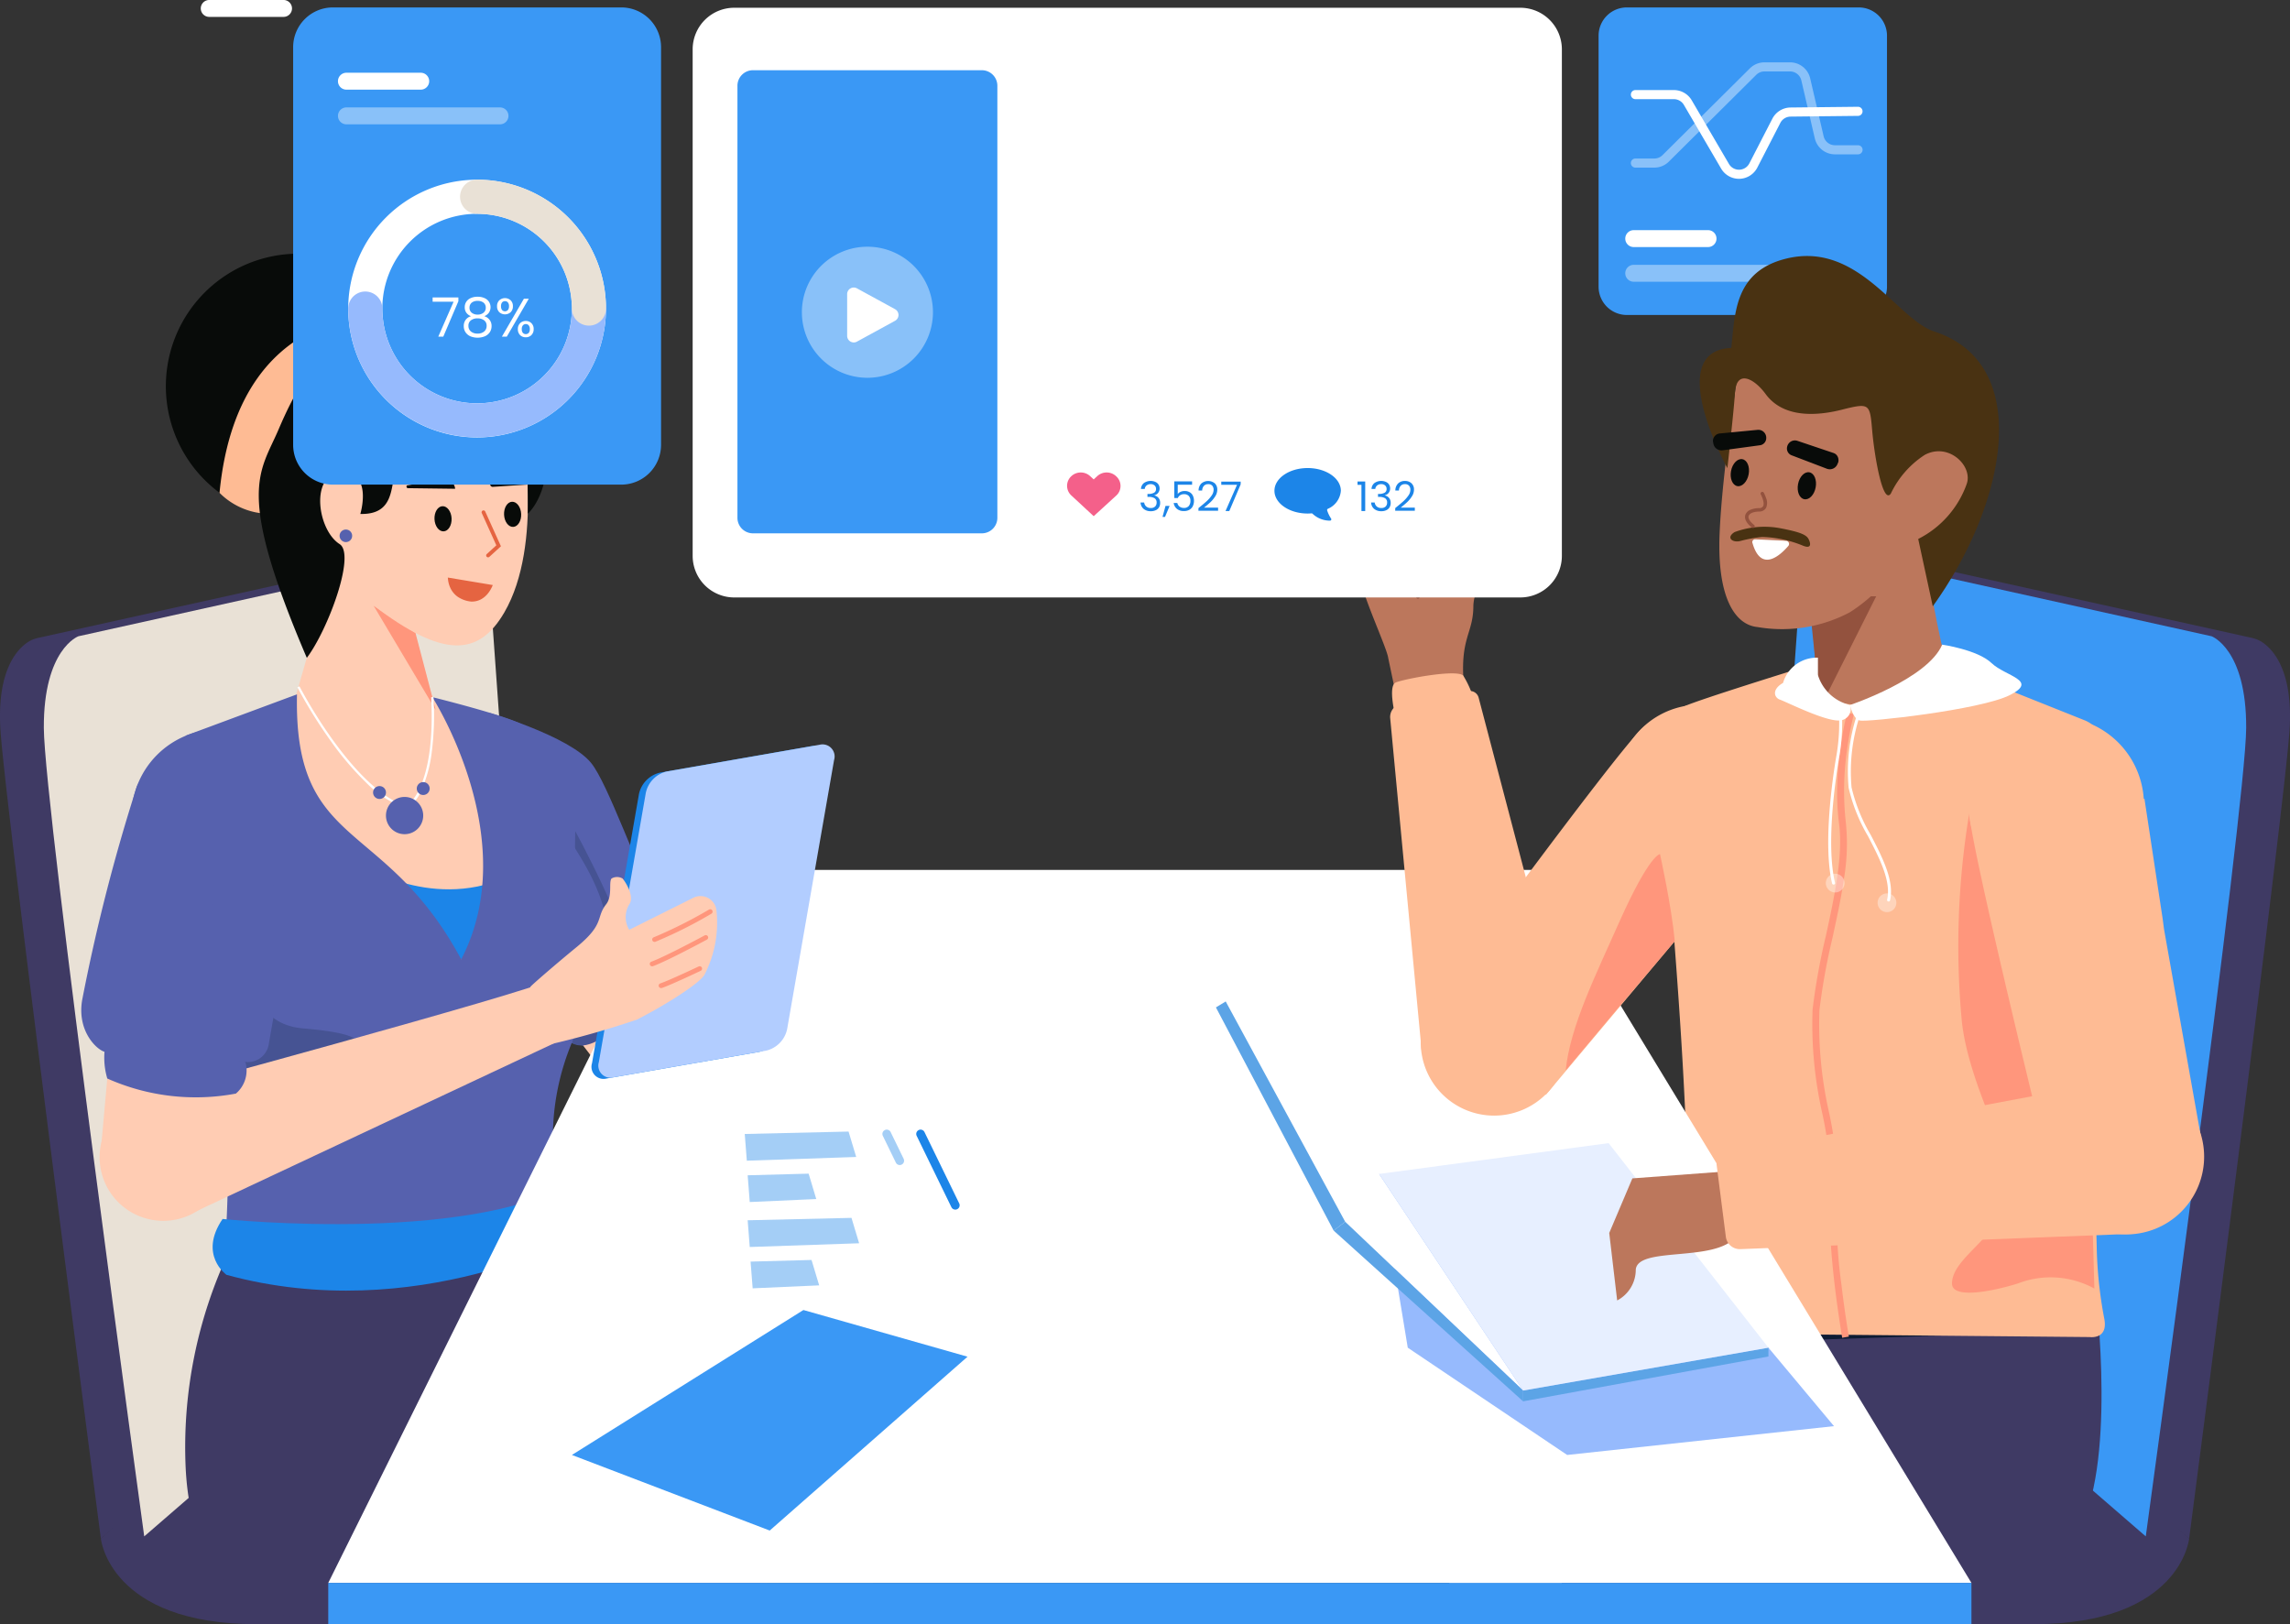 <svg id="Groupe_14873" data-name="Groupe 14873" xmlns="http://www.w3.org/2000/svg" width="173.104" height="122.78" viewBox="0 0 173.104 122.78">
  <rect x="0" y="0" width="173.104" height="122.78" fill="#333333" stroke="none"/>
  <path id="Tracé_1159" data-name="Tracé 1159" d="M311.544,164.013h-5.618a.639.639,0,0,1,0-1.278h5.618a.639.639,0,1,1,0,1.278Z" transform="translate(-290.11 -162.736)" fill="#fff"/>
  <path id="Tracé_1160" data-name="Tracé 1160" d="M939.615,166H922.089a2.138,2.138,0,0,0-2.138,2.138v18.974a2.138,2.138,0,0,0,2.138,2.138h17.525a2.138,2.138,0,0,0,2.138-2.138V168.138A2.138,2.138,0,0,0,939.615,166Z" transform="translate(-799.112 -165.439)" fill="#3a98f5"/>
  <path id="Tracé_1161" data-name="Tracé 1161" d="M937.941,265.226h-5.618a.639.639,0,1,1,0-1.278h5.618a.639.639,0,1,1,0,1.278Z" transform="translate(-808.828 -246.55)" fill="#fff"/>
  <path id="Tracé_1162" data-name="Tracé 1162" d="M943.933,280.479h-11.61a.639.639,0,0,1,0-1.278h11.61a.639.639,0,0,1,0,1.278Z" transform="translate(-808.828 -259.181)" fill="#fff" opacity="0.4"/>
  <path id="Tracé_1163" data-name="Tracé 1163" d="M942.3,209.055a1.566,1.566,0,0,1-1.351-.776l-2.813-4.811a.879.879,0,0,0-.759-.435h-2.905a.344.344,0,1,1,0-.688h2.905a1.566,1.566,0,0,1,1.352.776l2.813,4.811a.879.879,0,0,0,1.54-.042l1.739-3.377a1.564,1.564,0,0,1,1.375-.849l5.1-.055h0a.344.344,0,0,1,0,.688l-5.1.055a.877.877,0,0,0-.771.477l-1.739,3.377a1.567,1.567,0,0,1-1.351.849Z" transform="translate(-810.848 -195.537)" fill="#fff"/>
  <path id="Tracé_1164" data-name="Tracé 1164" d="M935.9,198.113h-1.429a.344.344,0,1,1,0-.688H935.9a.873.873,0,0,0,.619-.255l6.605-6.56a1.557,1.557,0,0,1,1.1-.455h1.933a1.565,1.565,0,0,1,1.526,1.213l1.016,4.374a.877.877,0,0,0,.855.68H951.3a.344.344,0,0,1,0,.688h-1.745a1.565,1.565,0,0,1-1.525-1.213l-1.016-4.374a.878.878,0,0,0-.856-.68h-1.933a.873.873,0,0,0-.619.255L937,197.658A1.556,1.556,0,0,1,935.9,198.113Z" transform="translate(-810.848 -185.442)" fill="#fff" opacity="0.4"/>
  <path id="Tracé_1165" data-name="Tracé 1165" d="M1060.02,805.653s-.641,6.462-11.775,6.462H1035.19l17.317-13.464Z" transform="translate(-894.541 -689.336)" fill="#3f3a64"/>
  <path id="Tracé_1166" data-name="Tracé 1166" d="M1011.939,403.75l30.655,6.792a2.28,2.28,0,0,1,.767.318c.848.56,2.362,2.2,2.072,6.669-.389,5.963-7.589,61.107-7.589,61.107l-29.433-25.482Z" transform="translate(-872.365 -362.319)" fill="#3f3a64"/>
  <path id="Tracé_1167" data-name="Tracé 1167" d="M992.876,402.731l30.879,6.842s2.642.962,2.615,6.937-7.59,61.107-7.59,61.107l-29.434-25.482Z" transform="translate(-856.578 -361.475)" fill="#3a98f5"/>
  <path id="Tracé_1168" data-name="Tracé 1168" d="M1012.8,392.828s.543,7.871.782,9.118c.419,2.185,10.018-2.405,9.314-4.351-.365-1.009-2.027-10.627-2.027-10.627Z" transform="translate(-876 -348.423)" fill="#bc775c"/>
  <path id="Tracé_1169" data-name="Tracé 1169" d="M1013.722,433.52l-.822-8.058h4.865Z" transform="translate(-876.083 -380.299)" fill="#93523e"/>
  <path id="Tracé_1169_-_Contour" data-name="Tracé 1169 - Contour" d="M1013.208,433.408l-.861-8.446h5.1Zm-.671-8.275.782,7.67,3.848-7.67Z" transform="translate(-875.624 -379.885)" fill="#93523e"/>
  <path id="Tracé_1170" data-name="Tracé 1170" d="M992.081,332.228c.371-3.963-4.124-3.108-4.892-2.93s-1.972-5.694-1.972-5.694-8.869-1.579-10.769,0c0,0-1.192,7.4-1.384,12.142s1.137,6.863,2.875,7.025a10.943,10.943,0,0,0,6.957-1.108,11.983,11.983,0,0,0,4.549-5.278l.088-.04S991.732,335.971,992.081,332.228Z" transform="translate(-843.079 -295.369)" fill="#bc775c"/>
  <path id="Tracé_1171" data-name="Tracé 1171" d="M978.218,394.839a6.5,6.5,0,0,1,3.482-.288c1.5.293,1.954.487,2.123.834s.2.731-.423.485a8.676,8.676,0,0,0-3.1-.663,10.423,10.423,0,0,0-1.6.292C978.095,395.682,977.528,395.276,978.218,394.839Z" transform="translate(-847.101 -354.615)" fill="#493212"/>
  <path id="Tracé_1172" data-name="Tracé 1172" d="M966.511,291.331s.5-4.434.568-5.662c.092-1.766,1.383-1.2,2.307.041,1.33,1.839,3.867,1.723,6,1.146,1.872-.456,1.9-.349,2.07,1.628s.81,5.648,1.41,4.77a7.131,7.131,0,0,1,2.567-2.927c1.783-.951,3.612.8,3.182,2.159a7.452,7.452,0,0,1-3.68,4.2l1.1,5.09c5.565-7.719,7.66-18.319.113-20.773-2.819-.917-5.747-6.86-11.2-5.508-3.865.958-3.865,4.056-4.139,6.75C961.612,282.466,966.511,291.331,966.511,291.331Z" transform="translate(-835.935 -255.943)" fill="#493212"/>
  <path id="Tracé_1173" data-name="Tracé 1173" d="M1008.859,371.54c.107-.562-.107-1.074-.474-1.143s-.753.329-.858.891.1,1.074.473,1.143S1008.753,372.1,1008.859,371.54Z" transform="translate(-871.611 -334.693)" fill="#080b09"/>
  <path id="Tracé_1174" data-name="Tracé 1174" d="M979.387,365.769c.106-.562-.106-1.074-.474-1.143s-.753.329-.859.891.106,1.074.474,1.144S979.28,366.331,979.387,365.769Z" transform="translate(-847.204 -329.914)" fill="#080b09"/>
  <path id="Tracé_1175" data-name="Tracé 1175" d="M984.962,381.753a.13.13,0,0,1-.081-.028c-.537-.427-.566-.762-.5-.968a.671.671,0,0,1,.383-.379,1.663,1.663,0,0,1,.649-.127.342.342,0,0,0,.309-.143c.131-.236-.088-.736-.175-.893a.13.13,0,1,1,.228-.126,2.492,2.492,0,0,1,.171.4.943.943,0,0,1,0,.745.586.586,0,0,1-.526.277h0c-.415.006-.726.135-.792.33-.06.176.09.424.411.68a.13.13,0,0,1-.081.232Z" transform="translate(-852.447 -341.84)" fill="#93523e"/>
  <path id="Tracé_1176" data-name="Tracé 1176" d="M987.785,399.91c.536.023,1.608.07,2.323.113a.227.227,0,0,1,.119.04.23.23,0,0,1,.1.221.225.225,0,0,1-.047.117c-.619.722-2.058,2.035-2.709-.192a.21.21,0,0,1,.213-.3Z" transform="translate(-855.092 -359.138)" fill="#fff"/>
  <path id="Tracé_1177" data-name="Tracé 1177" d="M1006.661,358.083l-.046.1a.625.625,0,0,1-.8.379l-2.654-1.012a.55.55,0,0,1-.359-.65.593.593,0,0,1,.1-.23.6.6,0,0,1,.421-.249.6.6,0,0,1,.249.025l2.7.91a.576.576,0,0,1,.2.1.563.563,0,0,1,.144.176.572.572,0,0,1,.065.218A.562.562,0,0,1,1006.661,358.083Z" transform="translate(-867.71 -323.124)" fill="#080b09"/>
  <path id="Tracé_1178" data-name="Tracé 1178" d="M970.807,352.019l2.837-.272a.6.6,0,0,1,.645.617.549.549,0,0,1-.5.552l-2.814.382a.626.626,0,0,1-.689-.55l-.023-.111a.571.571,0,0,1,.541-.618Z" transform="translate(-840.776 -319.254)" fill="#080b09"/>
  <path id="Tracé_1179" data-name="Tracé 1179" d="M261.36,805.653s.641,6.462,11.776,6.462H286.19l-17.317-13.464Z" transform="translate(-253.734 -689.336)" fill="#3f3a64"/>
  <path id="Tracé_1180" data-name="Tracé 1180" d="M250.531,403.75l-30.656,6.792a2.286,2.286,0,0,0-.767.318c-.848.56-2.363,2.2-2.072,6.669.388,5.963,7.589,61.107,7.589,61.107l29.434-25.482Z" transform="translate(-217 -362.319)" fill="#3f3a64"/>
  <path id="Tracé_1181" data-name="Tracé 1181" d="M269.766,402.731l-30.88,6.842s-2.641.962-2.614,6.937,7.589,61.107,7.589,61.107L273.3,452.136Z" transform="translate(-232.959 -361.475)" fill="#e9e1d6"/>
  <path id="Tracé_1182" data-name="Tracé 1182" d="M456.835,568.211l3,4.193a5.205,5.205,0,0,0,3.688,2.15l19.613,2.07.3,4.912L459.5,582.988a8.254,8.254,0,0,1-7.049-3.215l-6.414-8.362Z" transform="translate(-406.663 -498.509)" fill="#ffccb3"/>
  <path id="Tracé_1183" data-name="Tracé 1183" d="M466.579,579s-6.166,1.628-7.968,6.713l-3.072-4.541,10.378-3.1Z" transform="translate(-414.534 -506.675)" fill="#ff967c"/>
  <path id="Tracé_1184" data-name="Tracé 1184" d="M430.206,476.2s6,1.749,7.67,3.768c1.3,1.571,3.509,8.1,5.241,11.243.419.76,1.012.829.571,1.575-1.825,3.089-3.389,7.592-6.4,8.567C427.192,499.824,430.206,476.2,430.206,476.2Z" transform="translate(-393.207 -422.311)" fill="#5661ae"/>
  <path id="Tracé_1185" data-name="Tracé 1185" d="M468.739,528.231s4,7.261,4.612,11.163c0,0-1.426,3.618-2.432,4.354-1.57,1.148-2.432.5-2.432.5Z" transform="translate(-425.256 -465.401)" fill="#465393"/>
  <path id="Tracé_1186" data-name="Tracé 1186" d="M299.954,294.337a10.02,10.02,0,1,0-10.02-10.02A10.02,10.02,0,0,0,299.954,294.337Z" transform="translate(-277.397 -255.12)" fill="#080b09"/>
  <path id="Tracé_1187" data-name="Tracé 1187" d="M328,300.951s-12.931-2.283-14.448,13.4a5.379,5.379,0,0,0,3.16,1.545s1.514-15.215,12.045-14.039Z" transform="translate(-296.958 -277.095)" fill="#febb94"/>
  <path id="Tracé_1188" data-name="Tracé 1188" d="M377.878,286.5s-1.487-.772-.366-1.662a6.051,6.051,0,0,0,1.648-2.175,1.6,1.6,0,0,1,.673,2.076c-.574,1.417-.934,1.5-.934,1.5Z" transform="translate(-349.573 -262.049)" fill="#febb94"/>
  <path id="Tracé_1189" data-name="Tracé 1189" d="M361.812,292.647s-.409,1.625-1.533.738a6.055,6.055,0,0,0-2.5-1.1,1.6,1.6,0,0,1,1.866-1.132c1.511.233,1.671.565,1.671.565Z" transform="translate(-333.582 -269.046)" fill="#febb94"/>
  <path id="Tracé_1190" data-name="Tracé 1190" d="M353.6,407.678l1.583,5.89s12.085,13.712,2.055,18.7c-1.763.877-10.189-5.859-11.771-7.353s-.926-10.315-.926-10.315l3.633-12.6Z" transform="translate(-322.506 -360.869)" fill="#ffccb3"/>
  <path id="Tracé_1191" data-name="Tracé 1191" d="M377.176,543.748s5.9,3.711,11.837.267c0,0-.914,5.112-4.511,6.758S377.176,543.748,377.176,543.748Z" transform="translate(-349.641 -478.251)" fill="#1c85e8"/>
  <path id="Tracé_1192" data-name="Tracé 1192" d="M384.416,431.088l-3.174-2.076,4.7,7.9Z" transform="translate(-353.008 -383.238)" fill="#ff967c"/>
  <path id="Tracé_1193" data-name="Tracé 1193" d="M364.577,331.482s1.679,8.834-1.321,13.984c-1.957,3.358-4.645,3.453-9.887-.525-4.807-3.648-5.786-5.829-5.786-5.829l1.175-9.184S362.652,323.515,364.577,331.482Z" transform="translate(-325.135 -299.167)" fill="#ffccb3"/>
  <path id="Tracé_1194" data-name="Tracé 1194" d="M317.282,468.28s5.943,1.468,6.9,2.143,2.188,6.589,3.913,9.327,4.082,7.065,1.054,12.069a18.709,18.709,0,0,0-2.755,9.792l2.291,12.561H303.165c-1.067.1-1.634-2.606-1.6-3.677a90.586,90.586,0,0,0,.214-10.184c-.306-7.589-3.14-29.119-3.14-29.119l8.414-3.124c-.259,11.845,6.623,9.26,12.413,20.035C324.2,479,317.282,468.28,317.282,468.28Z" transform="translate(-284.603 -415.581)" fill="#5661ae"/>
  <path id="Tracé_1195" data-name="Tracé 1195" d="M309.5,521.934a7.413,7.413,0,0,1,.263,5.262c-1.109,2.99-2.329,10.274,3.076,10.733,6.625.563,3.844,1.764.845,2.684s-1.753.846-1.562,4c.136,2.245-5.9,6.8-5.342,5.062C309.759,540.342,299.625,528.81,309.5,521.934Z" transform="translate(-289.925 -460.187)" fill="#465393"/>
  <path id="Tracé_1196" data-name="Tracé 1196" d="M414.472,417.317l3.18.53c-.012.027-.026.059-.044.094a2.292,2.292,0,0,1-.269.421,1.447,1.447,0,0,1-1.181.581,1.764,1.764,0,0,1-1.49-.937,1.9,1.9,0,0,1-.178-.551C414.481,417.4,414.475,417.355,414.472,417.317Z" transform="translate(-380.526 -373.554)" fill="#e56441"/>
  <path id="Tracé_1196_-_Contour" data-name="Tracé 1196 - Contour" d="M413.918,416.718l3.4.566-.044.1c-.014.032-.03.065-.046.1a2.391,2.391,0,0,1-.279.437,1.757,1.757,0,0,1-.486.422,1.439,1.439,0,0,1-.725.191h-.047a2.171,2.171,0,0,1-1.034-.37,1.687,1.687,0,0,1-.523-.613,2,2,0,0,1-.186-.576c-.008-.048-.014-.1-.018-.145Zm3.149.7-2.955-.492,0,.021a1.827,1.827,0,0,0,.17.526,1.69,1.69,0,0,0,1.419.89h.031a1.352,1.352,0,0,0,1.077-.55A2.217,2.217,0,0,0,417.067,417.417Z" transform="translate(-380.067 -373.058)" fill="#e56441"/>
  <path id="Tracé_1197" data-name="Tracé 1197" d="M439.342,385.3c.356-.017.624-.457.6-.982s-.335-.936-.692-.919-.624.457-.6.982S438.986,385.321,439.342,385.3Z" transform="translate(-400.547 -345.469)" fill="#080b09"/>
  <path id="Tracé_1198" data-name="Tracé 1198" d="M408.75,387.24c.356-.017.624-.457.6-.982s-.335-.936-.692-.919-.624.457-.6.982S408.394,387.258,408.75,387.24Z" transform="translate(-375.214 -347.073)" fill="#080b09"/>
  <path id="Tracé_1199" data-name="Tracé 1199" d="M435.417,373.124l-2.675.175a.189.189,0,0,1-.184-.167.608.608,0,0,1,.676-.561l2.212.244C435.621,372.806,435.636,373.113,435.417,373.124Z" transform="translate(-395.503 -336.496)" fill="#080b09"/>
  <path id="Tracé_1200" data-name="Tracé 1200" d="M395.867,374.186l3.565.045a.778.778,0,0,0-.914-.7l-2.706.44C395.725,373.974,395.736,374.193,395.867,374.186Z" transform="translate(-365.028 -337.283)" fill="#080b09"/>
  <path id="Tracé_1201" data-name="Tracé 1201" d="M429.28,390.728a.143.143,0,0,1-.1-.249l.721-.659-1.1-2.438a.143.143,0,0,1,.261-.118l1.187,2.628-.874.8A.143.143,0,0,1,429.28,390.728Z" transform="translate(-392.383 -348.597)" fill="#e56441"/>
  <path id="Tracé_1202" data-name="Tracé 1202" d="M347.382,312.92c-1.868.013-2.743-.42-4.7.5a2.864,2.864,0,0,0-1.558,1.295c-.38,1.434-.136,3.426-2.664,3.371,0,0,.818-2.721-.919-3.069-2.949-.59-2.475,4.181-.648,5.346,1.242.791-.891,6.5-2.478,8.6-5.428-12.684-3.544-13.962-2.133-17.272,2.4-5.626,4.5-7.339,10.175-8.27,0,0,7.521.2,9.515,6.82,1.7,5.656-.854,7.825-.854,7.825s.079-4.209-.337-4.64C350.231,312.854,349.787,312.9,347.382,312.92Z" transform="translate(-311.222 -279.233)" fill="#080b09"/>
  <path id="Tracé_1203" data-name="Tracé 1203" d="M855.7,756.978l-21.283,3.781,4.189,16.847h13.633S858.718,763.677,855.7,756.978Z" transform="translate(-728.281 -654.826)" fill="#ffccb3"/>
  <path id="Tracé_1204" data-name="Tracé 1204" d="M879.178,761.06s3.28,1.01,4.634,6.36-.123,12.792-.123,12.792H885.8a18.98,18.98,0,0,0,1.987-20.087Z" transform="translate(-765.348 -657.432)" fill="#ff967c"/>
  <path id="Tracé_1205" data-name="Tracé 1205" d="M884.289,721.318s1.64,12.247-.808,18.085c-2.083,4.965-5.3,7.779-9.209,7.852H844.309s-.047-16-12.685-18.739C831.624,728.516,873.217,716.932,884.289,721.318Z" transform="translate(-725.969 -624.475)" fill="#3f3a64"/>
  <path id="Tracé_1206" data-name="Tracé 1206" d="M1010.375,739.914l-27.187.9.289-1.9,5.3-.612h21.562Z" transform="translate(-851.478 -639.357)" fill="#0d1b33"/>
  <path id="Tracé_1207" data-name="Tracé 1207" d="M954.142,457.2c-.234.991-.294-2.516-.767-2.37-2.164.671-8.322,2.592-9.632,3.14-1.6.667-1.7,3.337-1.808,5.229-.075,1.325,1.9,19.926,2,32.528.021,2.692-2.7,5.843-3.026,7.34a6.035,6.035,0,0,0-.143,1.227,1.087,1.087,0,0,0,1.078,1.093l32.465.3s1.439.209,1.092-1.433a32.021,32.021,0,0,1-.564-5.448c-.323-13.089-.385-35.009-.526-36.046-.213-1.557,1.459-2.9-.352-3.683L963.9,455.06s-1.843,1.344-2.109,1.481C956.739,459.124,954.142,457.2,954.142,457.2Z" transform="translate(-816.345 -404.613)" fill="#febb94"/>
  <path id="Tracé_1208" data-name="Tracé 1208" d="M1016.02,523.287c0-.017-.3-1.762-.562-3.943-.151-1.282-.258-2.462-.317-3.509a23.649,23.649,0,0,1,0-3.288,26.762,26.762,0,0,0-.646-6.32,30.466,30.466,0,0,1-.71-7.766,49.348,49.348,0,0,1,.989-5.493c.653-3,1.329-6.094,1.008-8.566a18.815,18.815,0,0,1-.13-3.055,25.526,25.526,0,0,1,.239-2.686,23.54,23.54,0,0,1,.514-2.649l.5.135-.249-.068.249.068a23.551,23.551,0,0,0-.5,2.594,21.6,21.6,0,0,0-.108,5.594,15.7,15.7,0,0,1-.134,4.2c-.212,1.477-.552,3.037-.881,4.545a48.973,48.973,0,0,0-.98,5.433,30.111,30.111,0,0,0,.7,7.627,27.069,27.069,0,0,1,.652,6.454,35.886,35.886,0,0,0,.312,6.688c.256,2.167.556,3.9.559,3.918Z" transform="translate(-876.768 -422.16)" fill="#ff967c"/>
  <path id="Tracé_1209" data-name="Tracé 1209" d="M497.541,738.819l21.283,3.781-4.189,16.847H501S494.522,745.518,497.541,738.819Z" transform="translate(-448.652 -639.789)" fill="#ffccb3"/>
  <path id="Tracé_1210" data-name="Tracé 1210" d="M529.2,742.9s-3.28,1.01-4.634,6.36.123,12.792.123,12.792h-2.109a18.98,18.98,0,0,1-1.987-20.087Z" transform="translate(-466.721 -642.395)" fill="#ff967c"/>
  <path id="Tracé_1211" data-name="Tracé 1211" d="M301.78,704.463a34.671,34.671,0,0,0-3.323,16.414c.426,8.866,5.277,11.852,12.945,11.852l30.989-3.121s.047-16,12.685-18.739c0,0-14.071-10.242-28.3-7.669C319.787,704.463,315.4,706,301.78,704.463Z" transform="translate(-284.424 -609.949)" fill="#3f3a64"/>
  <path id="Tracé_1212" data-name="Tracé 1212" d="M311.25,682.253s20.07,2.1,27.468-3.43l-.331,4.615s-12.508,6.949-26.842,3.039C311.546,686.476,309.4,684.967,311.25,682.253Z" transform="translate(-294.424 -590.106)" fill="#1c85e8"/>
  <path id="Tracé_1213" data-name="Tracé 1213" d="M668.845,653.584s5.962-1.248,8.431-.676c2.516.52,7.812,1.845,6.864,5.727-.656,2.772-3.55,1.674-3.55,1.674s.753,1.107-.367,1.612c-.683.284-5.088-2.132-5.088-2.132-2.94.946-6.776-1.051-6.776-1.051Z" transform="translate(-590.769 -568.522)" fill="#ffccb3"/>
  <path id="Tracé_1214" data-name="Tracé 1214" d="M722.545,688.619a.248.248,0,0,1-.1-.023l-3.212-1.48a.249.249,0,0,1,.208-.452l3.212,1.48a.249.249,0,0,1-.1.475Z" transform="translate(-632.775 -596.58)" fill="#ff967c"/>
  <path id="Tracé_1215" data-name="Tracé 1215" d="M727.939,674.31a.247.247,0,0,1-.106-.024,42.115,42.115,0,0,0-4.369-1.848.249.249,0,1,1,.1-.488,17.912,17.912,0,0,1,2.568,1.01c1,.443,1.908.872,1.917.876a.249.249,0,0,1-.106.474Z" transform="translate(-636.235 -584.411)" fill="#ff967c"/>
  <path id="Tracé_1216" data-name="Tracé 1216" d="M730.712,663.211a.247.247,0,0,1-.129-.036,16.326,16.326,0,0,0-4.51-1.881.249.249,0,1,1,.121-.482,16.816,16.816,0,0,1,4.647,1.938.249.249,0,0,1-.129.461Z" transform="translate(-638.406 -575.185)" fill="#ff967c"/>
  <path id="Tracé_1217" data-name="Tracé 1217" d="M388.1,545.3h64.709L485.553,599.2H361.342Z" transform="translate(-336.529 -479.54)" fill="#fff"/>
  <path id="Tracé_1218" data-name="Tracé 1218" d="M823.424,678.98l2.169,13.134,12.049,8.109,20.17-2.179-4.955-5.93Z" transform="translate(-719.178 -590.236)" fill="#96bafd"/>
  <path id="Tracé_1219" data-name="Tracé 1219" d="M755.982,603.127l9.032,16.653,13.449,12.759-10.887-16.372Z" transform="translate(-663.33 -527.423)" fill="#fff"/>
  <path id="Tracé_1220" data-name="Tracé 1220" d="M752.437,603.127l9.032,16.653-.871.67-8.9-16.873Z" transform="translate(-659.785 -527.423)" fill="#5ca4e6"/>
  <path id="Tracé_1221" data-name="Tracé 1221" d="M804.325,700l13.449,12.759v.817l-14.32-12.906Z" transform="translate(-702.641 -607.644)" fill="#5ca4e6"/>
  <path id="Tracé_1222" data-name="Tracé 1222" d="M886.757,759.441l18.546-3.39v-.665l-18.546,3.238Z" transform="translate(-771.624 -653.508)" fill="#5ca4e6"/>
  <path id="Tracé_1223" data-name="Tracé 1223" d="M852.857,680.891l-12.082-15.464-17.351,2.33,10.887,16.373Z" transform="translate(-719.178 -579.013)" fill="#e7efff"/>
  <path id="Tracé_1224" data-name="Tracé 1224" d="M269.708,506.321l-2.8,16.1a1.6,1.6,0,0,1-1.764,1.311s-7.893-.519-10.52-.738c-.619-.052-2.3-1.577-1.787-4.09a139.317,139.317,0,0,1,4.075-15.9c.65-2.214,7.6-.889,7.6-.889Z" transform="translate(-246.597 -443.456)" fill="#5661ae"/>
  <path id="Tracé_1225" data-name="Tracé 1225" d="M281.411,496.65a6.627,6.627,0,1,0-6.627-6.627A6.627,6.627,0,0,0,281.411,496.65Z" transform="translate(-264.851 -428.274)" fill="#5661ae"/>
  <path id="Tracé_1226" data-name="Tracé 1226" d="M261.82,624.475l.108-1.284,9.826,1.119L271.6,625.4l-.836,6.89-9.554-1.031Z" transform="translate(-253.612 -544.038)" fill="#ffccb3"/>
  <path id="Tracé_1227" data-name="Tracé 1227" d="M264.9,623.127l9.778,1.13-.152,1.093c-2.222-.245-7.2-.664-9.782-.928Z" transform="translate(-256.539 -543.985)" fill="#ff967c"/>
  <path id="Tracé_1228" data-name="Tracé 1228" d="M265.608,653.253a4.811,4.811,0,1,0-4.811-4.811A4.811,4.811,0,0,0,265.608,653.253Z" transform="translate(-253.268 -560.965)" fill="#ffccb3"/>
  <path id="Tracé_1229" data-name="Tracé 1229" d="M284.619,610.535l27.149-12.745s1.629-5.79-.142-4.828c-1.815.983-30.738,8.8-30.738,8.8Z" transform="translate(-269.905 -518.915)" fill="#ffccb3"/>
  <path id="Tracé_1230" data-name="Tracé 1230" d="M489.843,513.8,478.3,515.816a.913.913,0,0,1-1.1-1.154l3.549-20.346a2.117,2.117,0,0,1,1.589-1.624l11.543-2.017a.913.913,0,0,1,1.1,1.153l-3.549,20.346A2.117,2.117,0,0,1,489.843,513.8Z" transform="translate(-432.45 -434.285)" fill="#1c85e8"/>
  <path id="Tracé_1231" data-name="Tracé 1231" d="M492.856,513.272l-11.543,2.017a.913.913,0,0,1-1.1-1.153l3.549-20.346a2.117,2.117,0,0,1,1.589-1.624l11.543-2.017a.913.913,0,0,1,1.1,1.153l-3.549,20.346A2.117,2.117,0,0,1,492.856,513.272Z" transform="translate(-434.945 -433.849)" fill="#b2cdff"/>
  <path id="Tracé_1232" data-name="Tracé 1232" d="M450.171,556.7l1.34,4.369a67.932,67.932,0,0,0,6.74-1.914c2.316-1.191,4.807-2.8,5.1-3.407a8.566,8.566,0,0,0,.9-4.79,1.212,1.212,0,0,0-1.74-1.011l-4.86,2.426a1.865,1.865,0,0,1,0-1.919c.41-.561-.223-1.63-.5-1.957a.823.823,0,0,0-.837,0c-.226.289.085,1.293-.392,1.93-.813,1.02-.091,1.463-2.184,3.2C452.078,554.986,450.154,556.656,450.171,556.7Z" transform="translate(-410.089 -482.085)" fill="#ffccb3"/>
  <path id="Tracé_1233" data-name="Tracé 1233" d="M503.979,565.051a.18.18,0,0,1-.058-.351,34.373,34.373,0,0,0,4.17-2.093.18.18,0,1,1,.182.312,33.888,33.888,0,0,1-4.236,2.123A.179.179,0,0,1,503.979,565.051Z" transform="translate(-454.497 -493.848)" fill="#ff967c"/>
  <path id="Tracé_1234" data-name="Tracé 1234" d="M502.922,576.312a.18.18,0,0,1-.062-.35c1.088-.4,4-1.971,4.027-1.986a.18.18,0,1,1,.172.317c-.12.065-2.963,1.6-4.076,2.008A.179.179,0,0,1,502.922,576.312Z" transform="translate(-453.622 -503.264)" fill="#ff967c"/>
  <path id="Tracé_1235" data-name="Tracé 1235" d="M506.823,589.289a.18.18,0,0,1-.058-.351c.715-.244,2.874-1.27,2.9-1.28a.18.18,0,0,1,.155.326c-.089.043-2.2,1.045-2.935,1.3A.18.18,0,0,1,506.823,589.289Z" transform="translate(-456.852 -514.598)" fill="#ff967c"/>
  <path id="Tracé_1236" data-name="Tracé 1236" d="M263.008,620.141a5.518,5.518,0,0,0,.066,2.9,16.416,16.416,0,0,0,9.722,1.14,2.3,2.3,0,0,0,.716-2.393Z" transform="translate(-254.964 -541.512)" fill="#5661ae"/>
  <path id="Tracé_1237" data-name="Tracé 1237" d="M1076.669,520.523a61.175,61.175,0,0,0-.552,15.761c.566,4.876,3.675,9.881,3.636,12.209-.064,3.768-4.371,5.364-4.384,7.546-.009,1.291,3.479.488,5.021-.014a6.876,6.876,0,0,1,5.74.4l-.923-33.059Z" transform="translate(-927.814 -459.018)" fill="#ff967c"/>
  <path id="Tracé_1238" data-name="Tracé 1238" d="M1092.1,497.065c-3.2-4-4.629-2.084-5.752-1.986,0,0-3.8.708-3.5,3.924.316,3.4,5.91,26.077,5.91,26.077l11.743-.883-.557-3.127-1.146-6.44-1.222-6.886-.108-.82-1.374-9.058A3.107,3.107,0,0,1,1092.1,497.065Z" transform="translate(-933.994 -437.498)" fill="#febb94"/>
  <path id="Tracé_1239" data-name="Tracé 1239" d="M1092.685,490.227a6.633,6.633,0,1,0-9.123-2.182A6.634,6.634,0,0,0,1092.685,490.227Z" transform="translate(-933.785 -423.755)" fill="#febb94"/>
  <path id="Tracé_1240" data-name="Tracé 1240" d="M933.772,677.7l-7.4.551-1.75,4.128.6,5.1a2.623,2.623,0,0,0,1.406-2.322c.132-1.8,6.026-.524,7.566-2.5" transform="translate(-802.978 -589.172)" fill="#bc775c"/>
  <path id="Tracé_1241" data-name="Tracé 1241" d="M1001.1,638.854l-28.724,5.414a.717.717,0,0,0-.551.785l.7,5.466a1.064,1.064,0,0,0,1.094.917l29.588-1.157Z" transform="translate(-842.064 -557.008)" fill="#febb94"/>
  <path id="Tracé_1242" data-name="Tracé 1242" d="M1123.717,648.943a5.878,5.878,0,1,0-5.877-5.877A5.878,5.878,0,0,0,1123.717,648.943Z" transform="translate(-962.983 -555.628)" fill="#febb94"/>
  <path id="Tracé_1243" data-name="Tracé 1243" d="M871.715,484.865c.959-4.735-1.3-4.613-2.047-5.366,0,0-2.816-2.322-4.961-.157-2.271,2.29-15.29,20.075-15.29,20.075l8.146,7.492,1.531-1.827,3.966-4.73L867.3,495.3l.527-.576,5.723-6.482A2.932,2.932,0,0,1,871.715,484.865Z" transform="translate(-740.703 -424.152)" fill="#febb94"/>
  <path id="Tracé_1244" data-name="Tracé 1244" d="M940.189,480.866a6.26,6.26,0,1,0-7.924,3.948A6.26,6.26,0,0,0,940.189,480.866Z" transform="translate(-805.77 -419.347)" fill="#febb94"/>
  <path id="Tracé_1245" data-name="Tracé 1245" d="M913.738,544.926c-.243-2.631-1.116-6.573-1.116-6.573s-.754-.07-3.079,5.127c-1.722,3.894-3.72,7.863-4.051,11.221l3.966-4.73Z" transform="translate(-787.139 -473.783)" fill="#ff967c"/>
  <path id="Tracé_1246" data-name="Tracé 1246" d="M819.773,380.85c-.424-4,.665-4.2.68-6.369.008-2.121,3.211-6.049,1.683-5.969a3.969,3.969,0,0,0-2.6,1.539c-.226-1.9.156-5.07-1.791-6.265s-2.406-.616-3.992-.141c-4.233,1.3-1.87,6.9-1.827,8.677.038,1.117,2,5.3,2.093,6.068l.626,2.972Z" transform="translate(-709.08 -328.64)" fill="#bc775c"/>
  <path id="Tracé_1247" data-name="Tracé 1247" d="M844.1,372.039l-.579-5.747Z" transform="translate(-735.823 -331.3)" fill="#93523e"/>
  <path id="Tracé_1248" data-name="Tracé 1248" d="M843.475,371.542a.13.13,0,0,1-.129-.117l-.579-5.747a.13.13,0,0,1,.259-.026l.579,5.747a.13.13,0,0,1-.116.143Z" transform="translate(-735.195 -330.673)" fill="#93523e"/>
  <path id="Tracé_1249" data-name="Tracé 1249" d="M830.836,373.5l-.942-5.521Z" transform="translate(-724.536 -332.698)" fill="#93523e"/>
  <path id="Tracé_1250" data-name="Tracé 1250" d="M830.208,373a.13.13,0,0,1-.128-.108l-.942-5.521a.13.13,0,0,1,.257-.044l.942,5.521a.13.13,0,0,1-.107.15Z" transform="translate(-723.908 -332.07)" fill="#93523e"/>
  <path id="Tracé_1251" data-name="Tracé 1251" d="M819.545,384.254l-.476-3.3Z" transform="translate(-715.572 -343.438)" fill="#93523e"/>
  <path id="Tracé_1252" data-name="Tracé 1252" d="M818.917,383.757a.13.13,0,0,1-.129-.112l-.476-3.3a.13.13,0,1,1,.258-.037l.476,3.3a.13.13,0,0,1-.11.148Z" transform="translate(-714.944 -342.811)" fill="#93523e"/>
  <path id="Tracé_1253" data-name="Tracé 1253" d="M840.507,409.962a10.872,10.872,0,0,1,2.486-3.173Z" transform="translate(-733.325 -364.836)" fill="#93523e"/>
  <path id="Tracé_1254" data-name="Tracé 1254" d="M839.879,409.465a.13.13,0,0,1-.12-.181,8.718,8.718,0,0,1,1.526-2.229,12.781,12.781,0,0,1,1-.991.13.13,0,1,1,.171.2,12.771,12.771,0,0,0-.975.972A8.458,8.458,0,0,0,840,409.386.13.13,0,0,1,839.879,409.465Z" transform="translate(-732.697 -364.208)" fill="#93523e"/>
  <path id="Tracé_1255" data-name="Tracé 1255" d="M841.32,491.232l-6.343-24.14a.677.677,0,0,0-.771-.474l-5.108.973a1,1,0,0,0-.8,1.084l2.383,25.2Z" transform="translate(-723.21 -414.371)" fill="#febb94"/>
  <path id="Tracé_1256" data-name="Tracé 1256" d="M829.415,462.217s-.629-2.41,0-2.675,4.57-1.018,5.1-.525a7.72,7.72,0,0,1,.991,2.545Z" transform="translate(-723.908 -407.95)" fill="#febb94"/>
  <path id="Tracé_1257" data-name="Tracé 1257" d="M847.293,599.884a5.547,5.547,0,1,0-5.547-5.547A5.547,5.547,0,0,0,847.293,599.884Z" transform="translate(-734.351 -515.55)" fill="#febb94"/>
  <path id="Tracé_1258" data-name="Tracé 1258" d="M356.033,473.812,356,473.8a8.167,8.167,0,0,1-3.052-1.988,22.3,22.3,0,0,1-2.626-3.086,36.809,36.809,0,0,1-2.544-4.087l.153-.079a36.625,36.625,0,0,0,2.532,4.067c1.377,1.91,3.454,4.322,5.551,5a1.8,1.8,0,0,0,.318-.282,4.306,4.306,0,0,0,.74-1.188c.478-1.083,1.008-3.138.818-6.774l.172-.009a22.062,22.062,0,0,1-.15,4.32,9.9,9.9,0,0,1-.694,2.557,3.194,3.194,0,0,1-1.152,1.546Z" transform="translate(-325.296 -412.677)" fill="#fff"/>
  <path id="Tracé_1259" data-name="Tracé 1259" d="M388.129,516.007a1.408,1.408,0,1,0-1.408-1.408A1.408,1.408,0,0,0,388.129,516.007Z" transform="translate(-357.546 -452.947)" fill="#5661ae"/>
  <path id="Tracé_1260" data-name="Tracé 1260" d="M381.547,509.394a.487.487,0,1,0-.487-.487A.487.487,0,0,0,381.547,509.394Z" transform="translate(-352.858 -448.997)" fill="#5661ae"/>
  <path id="Tracé_1261" data-name="Tracé 1261" d="M400.759,507.642a.487.487,0,1,0-.487-.487A.487.487,0,0,0,400.759,507.642Z" transform="translate(-368.767 -447.546)" fill="#5661ae"/>
  <path id="Tracé_1262" data-name="Tracé 1262" d="M554.133,652.758l-15.868.09v15.246l23.617-1.376Z" transform="translate(-483.039 -568.522)" fill="#fff"/>
  <path id="Tracé_1263" data-name="Tracé 1263" d="M622.88,665.537a.328.328,0,0,1-.3-.185l-2.624-5.39a.328.328,0,1,1,.59-.287l2.624,5.39a.328.328,0,0,1-.295.472Z" transform="translate(-550.663 -574.097)" fill="#1c85e8"/>
  <path id="Tracé_1264" data-name="Tracé 1264" d="M606.362,662.169a.328.328,0,0,1-.3-.185l-.983-2.02a.328.328,0,0,1,.59-.287l.983,2.02a.328.328,0,0,1-.295.472Z" transform="translate(-538.344 -574.099)" fill="#1c85e8" opacity="0.4"/>
  <path id="Tracé_1265" data-name="Tracé 1265" d="M544.491,660.523l7.848-.182.577,1.92-8.268.282Z" transform="translate(-488.195 -574.801)" fill="#1c85e8" opacity="0.4"/>
  <path id="Tracé_1266" data-name="Tracé 1266" d="M545.772,678.973l4.608-.124.577,1.92-5.028.225Z" transform="translate(-489.255 -590.128)" fill="#1c85e8" opacity="0.4"/>
  <path id="Tracé_1267" data-name="Tracé 1267" d="M545.772,698.477l7.848-.182.577,1.92-8.268.282Z" transform="translate(-489.255 -606.231)" fill="#1c85e8" opacity="0.4"/>
  <path id="Tracé_1268" data-name="Tracé 1268" d="M547.053,716.927l4.608-.124.577,1.92-5.027.224Z" transform="translate(-490.316 -621.557)" fill="#1c85e8" opacity="0.4"/>
  <path id="Tracé_1269" data-name="Tracé 1269" d="M468.487,749.776l17.5-10.957,12.406,3.528-14.952,13.142Z" transform="translate(-425.256 -639.789)" fill="#3a98f5"/>
  <path id="Tracé_1270" data-name="Tracé 1270" d="M1030.54,450.778s5.862-1.965,6.964-4.563c0,0,2.677.385,3.727,1.391s3.6,1.306,1.385,2.424-10.831,2.066-11.356,1.92S1030.54,450.778,1030.54,450.778Z" transform="translate(-890.691 -397.484)" fill="#fff"/>
  <path id="Tracé_1271" data-name="Tracé 1271" d="M1000.767,451.95v1.315a3.337,3.337,0,0,0,2.429,2.262.873.873,0,0,1-.751,1.166c-1.047.124-4.093-1.416-4.541-1.567s-.648-.77.225-1.267A2.657,2.657,0,0,1,1000.767,451.95Z" transform="translate(-863.347 -402.233)" fill="#fff"/>
  <path id="Tracé_1272" data-name="Tracé 1272" d="M1032.5,489.813a.08.08,0,0,1-.024,0,.113.113,0,0,1-.071-.049.116.116,0,0,1-.015-.086c.32-1.4-.574-3.12-1.437-4.788a12.855,12.855,0,0,1-1.473-3.674,13.67,13.67,0,0,1,.7-5.722.112.112,0,0,1,.059-.063.113.113,0,0,1,.086,0,.129.129,0,0,1,.038.023.131.131,0,0,1,.026.035.094.094,0,0,1,.01.043.123.123,0,0,1-.007.043,13.476,13.476,0,0,0-.691,5.614,12.8,12.8,0,0,0,1.454,3.6c.88,1.7,1.795,3.467,1.456,4.943a.1.1,0,0,1-.04.062A.113.113,0,0,1,1032.5,489.813Z" transform="translate(-889.74 -421.667)" fill="#fff"/>
  <path id="Tracé_1273" data-name="Tracé 1273" d="M1021.325,488.541a.112.112,0,0,1-.07-.023.111.111,0,0,1-.038-.062c-.7-2.956.05-8.023.3-9.506a14.465,14.465,0,0,0,.217-3.4.108.108,0,0,1,.026-.081.112.112,0,0,1,.156-.016.109.109,0,0,1,.041.075,14.583,14.583,0,0,1-.218,3.46c-.247,1.474-1,6.5-.3,9.418a.1.1,0,0,1,0,.051.112.112,0,0,1-.021.046.106.106,0,0,1-.04.03.127.127,0,0,1-.05.011Z" transform="translate(-882.727 -421.674)" fill="#fff"/>
  <g id="Groupe_14868" data-name="Groupe 14868" transform="translate(141.93 67.536)" opacity="0.6">
    <path id="Tracé_1274" data-name="Tracé 1274" d="M1043.352,557.028a.709.709,0,1,0-.712-.709A.709.709,0,0,0,1043.352,557.028Z" transform="translate(-1042.64 -555.611)" fill="#fff" opacity="0.6"/>
  </g>
  <g id="Groupe_14869" data-name="Groupe 14869" transform="translate(138.015 66.048)" opacity="0.6">
    <path id="Tracé_1275" data-name="Tracé 1275" d="M1020.58,548.373a.708.708,0,1,0-.71-.709A.71.71,0,0,0,1020.58,548.373Z" transform="translate(-1019.87 -546.956)" fill="#fff" opacity="0.6"/>
  </g>
  <path id="Tracé_1276" data-name="Tracé 1276" d="M776.721,197.212H775.69v-.172h1.031Z" transform="translate(-679.65 -191.143)" fill="#5ca4e6"/>
  <path id="Tracé_1277" data-name="Tracé 1277" d="M584.145,166.147H524.728a3.144,3.144,0,0,0-3.144,3.144v38.29a3.144,3.144,0,0,0,3.144,3.144h59.417a3.144,3.144,0,0,0,3.144-3.144v-38.29A3.144,3.144,0,0,0,584.145,166.147Z" transform="translate(-469.225 -165.561)" fill="#fff"/>
  <path id="Tracé_1278" data-name="Tracé 1278" d="M709.651,359.794H676.643a.989.989,0,0,0-.989.989v4.464a.989.989,0,0,0,.989.989h33.008a.989.989,0,0,0,.989-.989v-4.464A.989.989,0,0,0,709.651,359.794Z" transform="translate(-596.81 -325.919)" fill="#fff"/>
  <path id="Tracé_1279" data-name="Tracé 1279" d="M813.952,374.516v-.257h.581v2.235h-.284v-1.979Zm1.058.306a.605.605,0,0,1,.22-.445.893.893,0,0,1,.875-.083.524.524,0,0,1,.232.2.546.546,0,0,1,.08.294.513.513,0,0,1-.111.331.486.486,0,0,1-.284.179v.015a.571.571,0,0,1,.318.195.586.586,0,0,1,.118.38.635.635,0,0,1-.08.318.555.555,0,0,1-.241.22.855.855,0,0,1-.386.08.828.828,0,0,1-.538-.17.67.67,0,0,1-.235-.489h.272a.467.467,0,0,0,.151.3.5.5,0,0,0,.346.117.445.445,0,0,0,.328-.111.4.4,0,0,0,.114-.294.37.37,0,0,0-.154-.334.857.857,0,0,0-.467-.1H815.5V375.2h.074a.847.847,0,0,0,.43-.093.314.314,0,0,0,.145-.284.339.339,0,0,0-.108-.263.425.425,0,0,0-.3-.1.463.463,0,0,0-.309.1.4.4,0,0,0-.139.266Zm1.793,1.447q.392-.315.615-.516a2.531,2.531,0,0,0,.374-.424.766.766,0,0,0,.155-.436.467.467,0,0,0-.1-.315.381.381,0,0,0-.312-.117.414.414,0,0,0-.328.133.546.546,0,0,0-.124.349h-.272a.743.743,0,0,1,.21-.535.71.71,0,0,1,.51-.189.7.7,0,0,1,.5.176.632.632,0,0,1,.189.485.925.925,0,0,1-.155.5,2.194,2.194,0,0,1-.346.427q-.195.183-.5.427h1.064v.235H816.8Z" transform="translate(-711.335 -337.862)" fill="#1c85e8"/>
  <path id="Tracé_1280" data-name="Tracé 1280" d="M559.763,193.612h-17.3a1.174,1.174,0,0,0-1.174,1.175v32.66a1.174,1.174,0,0,0,1.174,1.174h17.3a1.175,1.175,0,0,0,1.174-1.174v-32.66A1.175,1.175,0,0,0,559.763,193.612Z" transform="translate(-485.545 -188.304)" fill="#3a98f5"/>
  <path id="Tracé_1281" data-name="Tracé 1281" d="M574.57,281.13a4.954,4.954,0,1,0-4.955-4.954A4.955,4.955,0,0,0,574.57,281.13Z" transform="translate(-509 -252.572)" fill="#fff" opacity="0.4"/>
  <path id="Tracé_1282" data-name="Tracé 1282" d="M589.521,289.688v3.144a.5.5,0,0,0,.743.441l2.875-1.572a.5.5,0,0,0,0-.881l-2.875-1.572a.5.5,0,0,0-.743.441Z" transform="translate(-525.484 -267.449)" fill="#fff"/>
  <path id="Tracé_1283" data-name="Tracé 1283" d="M686.4,212.709H674.047a1.405,1.405,0,1,1,0-2.81H686.4a1.405,1.405,0,0,1,0,2.81Z" transform="translate(-594.316 -201.791)" fill="#fff"/>
  <path id="Tracé_1284" data-name="Tracé 1284" d="M699.584,246.258H674.047a1.405,1.405,0,1,1,0-2.81h25.538a1.405,1.405,0,1,1,0,2.81Z" transform="translate(-594.316 -229.573)" fill="#fff" opacity="0.4"/>
  <path id="Tracé_1285" data-name="Tracé 1285" d="M687.29,290.725H674.933a1.405,1.405,0,1,1,0-2.81H687.29a1.405,1.405,0,1,1,0,2.81Z" transform="translate(-595.049 -266.396)" fill="#fff"/>
  <path id="Tracé_1286" data-name="Tracé 1286" d="M700.471,324.273H674.933a1.405,1.405,0,1,1,0-2.81h25.538a1.405,1.405,0,1,1,0,2.81Z" transform="translate(-595.049 -294.177)" fill="#fff" opacity="0.4"/>
  <path id="Tracé_1287" data-name="Tracé 1287" d="M689.933,370.784a1.047,1.047,0,0,0-1.421,0l-.268.247-.268-.247a1.046,1.046,0,0,0-1.42,0,.986.986,0,0,0,0,1.462l1.688,1.565,1.688-1.544a.978.978,0,0,0,0-1.482Z" transform="translate(-605.57 -334.79)" fill="#f4608a"/>
  <path id="Tracé_1288" data-name="Tracé 1288" d="M718.561,374.822a.606.606,0,0,1,.22-.445.894.894,0,0,1,.875-.083.525.525,0,0,1,.232.2.546.546,0,0,1,.081.294.513.513,0,0,1-.111.331.487.487,0,0,1-.284.179v.015a.571.571,0,0,1,.319.195.587.587,0,0,1,.117.38.636.636,0,0,1-.08.318.556.556,0,0,1-.241.22.856.856,0,0,1-.386.08.829.829,0,0,1-.538-.17.67.67,0,0,1-.235-.489h.272a.467.467,0,0,0,.152.3.5.5,0,0,0,.346.117.444.444,0,0,0,.328-.111.4.4,0,0,0,.115-.294.37.37,0,0,0-.155-.334.856.856,0,0,0-.467-.1h-.071V375.2h.074a.847.847,0,0,0,.43-.093.314.314,0,0,0,.145-.284.338.338,0,0,0-.108-.263.425.425,0,0,0-.3-.1.464.464,0,0,0-.309.1.4.4,0,0,0-.139.266Zm2.164,1.283-.346.832h-.189l.226-.832Zm1.7-1.6h-1.085v.7a.5.5,0,0,1,.21-.161.7.7,0,0,1,.3-.065.733.733,0,0,1,.417.108.58.58,0,0,1,.229.275.9.9,0,0,1,.071.355.921.921,0,0,1-.084.4.631.631,0,0,1-.257.278.81.81,0,0,1-.424.1.8.8,0,0,1-.525-.167.7.7,0,0,1-.244-.445h.275a.462.462,0,0,0,.17.275.526.526,0,0,0,.328.1.457.457,0,0,0,.368-.145.589.589,0,0,0,.124-.39.517.517,0,0,0-.124-.371.474.474,0,0,0-.365-.133.515.515,0,0,0-.287.08.448.448,0,0,0-.176.213h-.266v-1.261h1.345Zm.482,1.765q.393-.315.615-.516a2.526,2.526,0,0,0,.374-.424.766.766,0,0,0,.155-.436.466.466,0,0,0-.1-.315.38.38,0,0,0-.312-.117.415.415,0,0,0-.328.133.547.547,0,0,0-.124.349h-.272a.743.743,0,0,1,.21-.535.8.8,0,0,1,1.014-.012.632.632,0,0,1,.189.485.925.925,0,0,1-.155.5,2.2,2.2,0,0,1-.346.427q-.195.183-.5.427h1.063v.235h-1.487Zm3.188-1.79-.859,2.016h-.285l.872-1.988h-1.193v-.241H726.1Z" transform="translate(-632.313 -337.862)" fill="#1c85e8"/>
  <path id="Tracé_1289" data-name="Tracé 1289" d="M782.436,370.279c0-.948-1.124-1.717-2.51-1.717s-2.51.769-2.51,1.717S778.54,372,779.926,372c.1,0,.2-.005.292-.013a.1.1,0,0,1,.043.006.1.1,0,0,1,.036.024,1.9,1.9,0,0,0,1.31.521.1.1,0,0,0,.053-.011.1.1,0,0,0,.039-.143,2.436,2.436,0,0,1-.3-.626.1.1,0,0,1,.052-.114A1.615,1.615,0,0,0,782.436,370.279Z" transform="translate(-681.079 -333.18)" fill="#1c85e8"/>
  <path id="Tracé_1290" data-name="Tracé 1290" d="M370.708,166H348.913a3.008,3.008,0,0,0-3.008,3.008v30.058a3.008,3.008,0,0,0,3.008,3.008h21.795a3.009,3.009,0,0,0,3.008-3.008V169.008A3.008,3.008,0,0,0,370.708,166Z" transform="translate(-323.746 -165.439)" fill="#3a98f5"/>
  <path id="Tracé_1291" data-name="Tracé 1291" d="M409.186,293.573l-1.142,2.678h-.378l1.158-2.641h-1.585v-.32h1.947Zm.956,1.134a.762.762,0,0,1-.353-.263.7.7,0,0,1-.123-.419.733.733,0,0,1,.111-.4.745.745,0,0,1,.329-.283,1.221,1.221,0,0,1,.534-.107,1.2,1.2,0,0,1,.53.107.742.742,0,0,1,.333.283.75.75,0,0,1-.012.817.754.754,0,0,1-.349.263.769.769,0,0,1,.4.275.734.734,0,0,1,.152.468.836.836,0,0,1-.132.468.87.87,0,0,1-.374.308,1.472,1.472,0,0,1-1.1,0,.882.882,0,0,1-.365-.308.836.836,0,0,1-.131-.468.764.764,0,0,1,.148-.472A.747.747,0,0,1,410.142,294.706Zm1.113-.637a.472.472,0,0,0-.164-.386.689.689,0,0,0-.452-.135.682.682,0,0,0-.448.135.477.477,0,0,0-.164.39.456.456,0,0,0,.168.37.683.683,0,0,0,.444.14.673.673,0,0,0,.444-.14A.464.464,0,0,0,411.255,294.07Zm-.616.8a.81.81,0,0,0-.5.144.488.488,0,0,0-.193.423.532.532,0,0,0,.185.423.755.755,0,0,0,.505.16.739.739,0,0,0,.5-.16.533.533,0,0,0,.185-.423.494.494,0,0,0-.189-.419A.783.783,0,0,0,410.639,294.871Zm1.47-.92a.591.591,0,0,1,.168-.443.636.636,0,0,1,.862,0,.591.591,0,0,1,.168.443.611.611,0,0,1-.168.452.648.648,0,0,1-.862,0A.611.611,0,0,1,412.109,293.951Zm2.4-.567-1.663,2.867h-.37l1.663-2.867Zm-1.8.185a.274.274,0,0,0-.222.1.437.437,0,0,0-.078.283.454.454,0,0,0,.078.287.3.3,0,0,0,.443,0,.448.448,0,0,0,.082-.287.422.422,0,0,0-.082-.283A.274.274,0,0,0,412.709,293.569Zm.973,2.115a.6.6,0,0,1,.168-.448.584.584,0,0,1,.431-.168.57.57,0,0,1,.427.168.6.6,0,0,1,.168.448.605.605,0,0,1-.168.448.57.57,0,0,1-.427.168.592.592,0,0,1-.431-.164A.611.611,0,0,1,413.682,295.684Zm.6-.382a.274.274,0,0,0-.222.1.422.422,0,0,0-.082.283.433.433,0,0,0,.082.283.308.308,0,0,0,.444,0,.433.433,0,0,0,.082-.283.422.422,0,0,0-.082-.283A.274.274,0,0,0,414.277,295.3Z" transform="translate(-374.536 -270.803)" fill="#fff"/>
  <path id="Tracé_1292" data-name="Tracé 1292" d="M379.869,261.243a9.742,9.742,0,1,1,9.742-9.742A9.753,9.753,0,0,1,379.869,261.243Zm0-16.905a7.163,7.163,0,1,0,7.163,7.163A7.171,7.171,0,0,0,379.869,244.338Z" transform="translate(-343.804 -228.175)" fill="#fff"/>
  <path id="Tracé_1293" data-name="Tracé 1293" d="M379.869,301.949a9.742,9.742,0,0,1-9.742-9.73,1.289,1.289,0,0,1,2.579,0,7.163,7.163,0,0,0,14.327,0,1.289,1.289,0,0,1,1.289-1.288h0a1.289,1.289,0,0,1,1.288,1.291,9.742,9.742,0,0,1-9.742,9.73Z" transform="translate(-343.804 -268.892)" fill="#96bafd"/>
  <path id="Tracé_1294" data-name="Tracé 1294" d="M429.04,252.79a1.289,1.289,0,0,1-1.289-1.289,7.163,7.163,0,0,0-7.163-7.163,1.289,1.289,0,1,1,0-2.579,9.742,9.742,0,0,1,9.742,9.742A1.289,1.289,0,0,1,429.04,252.79Z" transform="translate(-384.522 -228.175)" fill="#e9e1d6"/>
  <path id="Tracé_1295" data-name="Tracé 1295" d="M371.868,196h-5.618a.639.639,0,1,1,0-1.278h5.618a.639.639,0,0,1,0,1.278Z" transform="translate(-340.064 -189.223)" fill="#fff"/>
  <path id="Tracé_1296" data-name="Tracé 1296" d="M377.86,211.251h-11.61a.639.639,0,1,1,0-1.278h11.61a.639.639,0,1,1,0,1.278Z" transform="translate(-340.064 -201.853)" fill="#fff" opacity="0.4"/>
  <path id="Tracé_1297" data-name="Tracé 1297" d="M485.553,858.817H361.342v3.121H485.553Z" transform="translate(-336.529 -739.159)" fill="#3a98f5"/>
  <ellipse id="Ellipse_421" data-name="Ellipse 421" cx="0.476" cy="0.476" rx="0.476" ry="0.476" transform="translate(25.669 40.028)" fill="#5661ae"/>
</svg>

